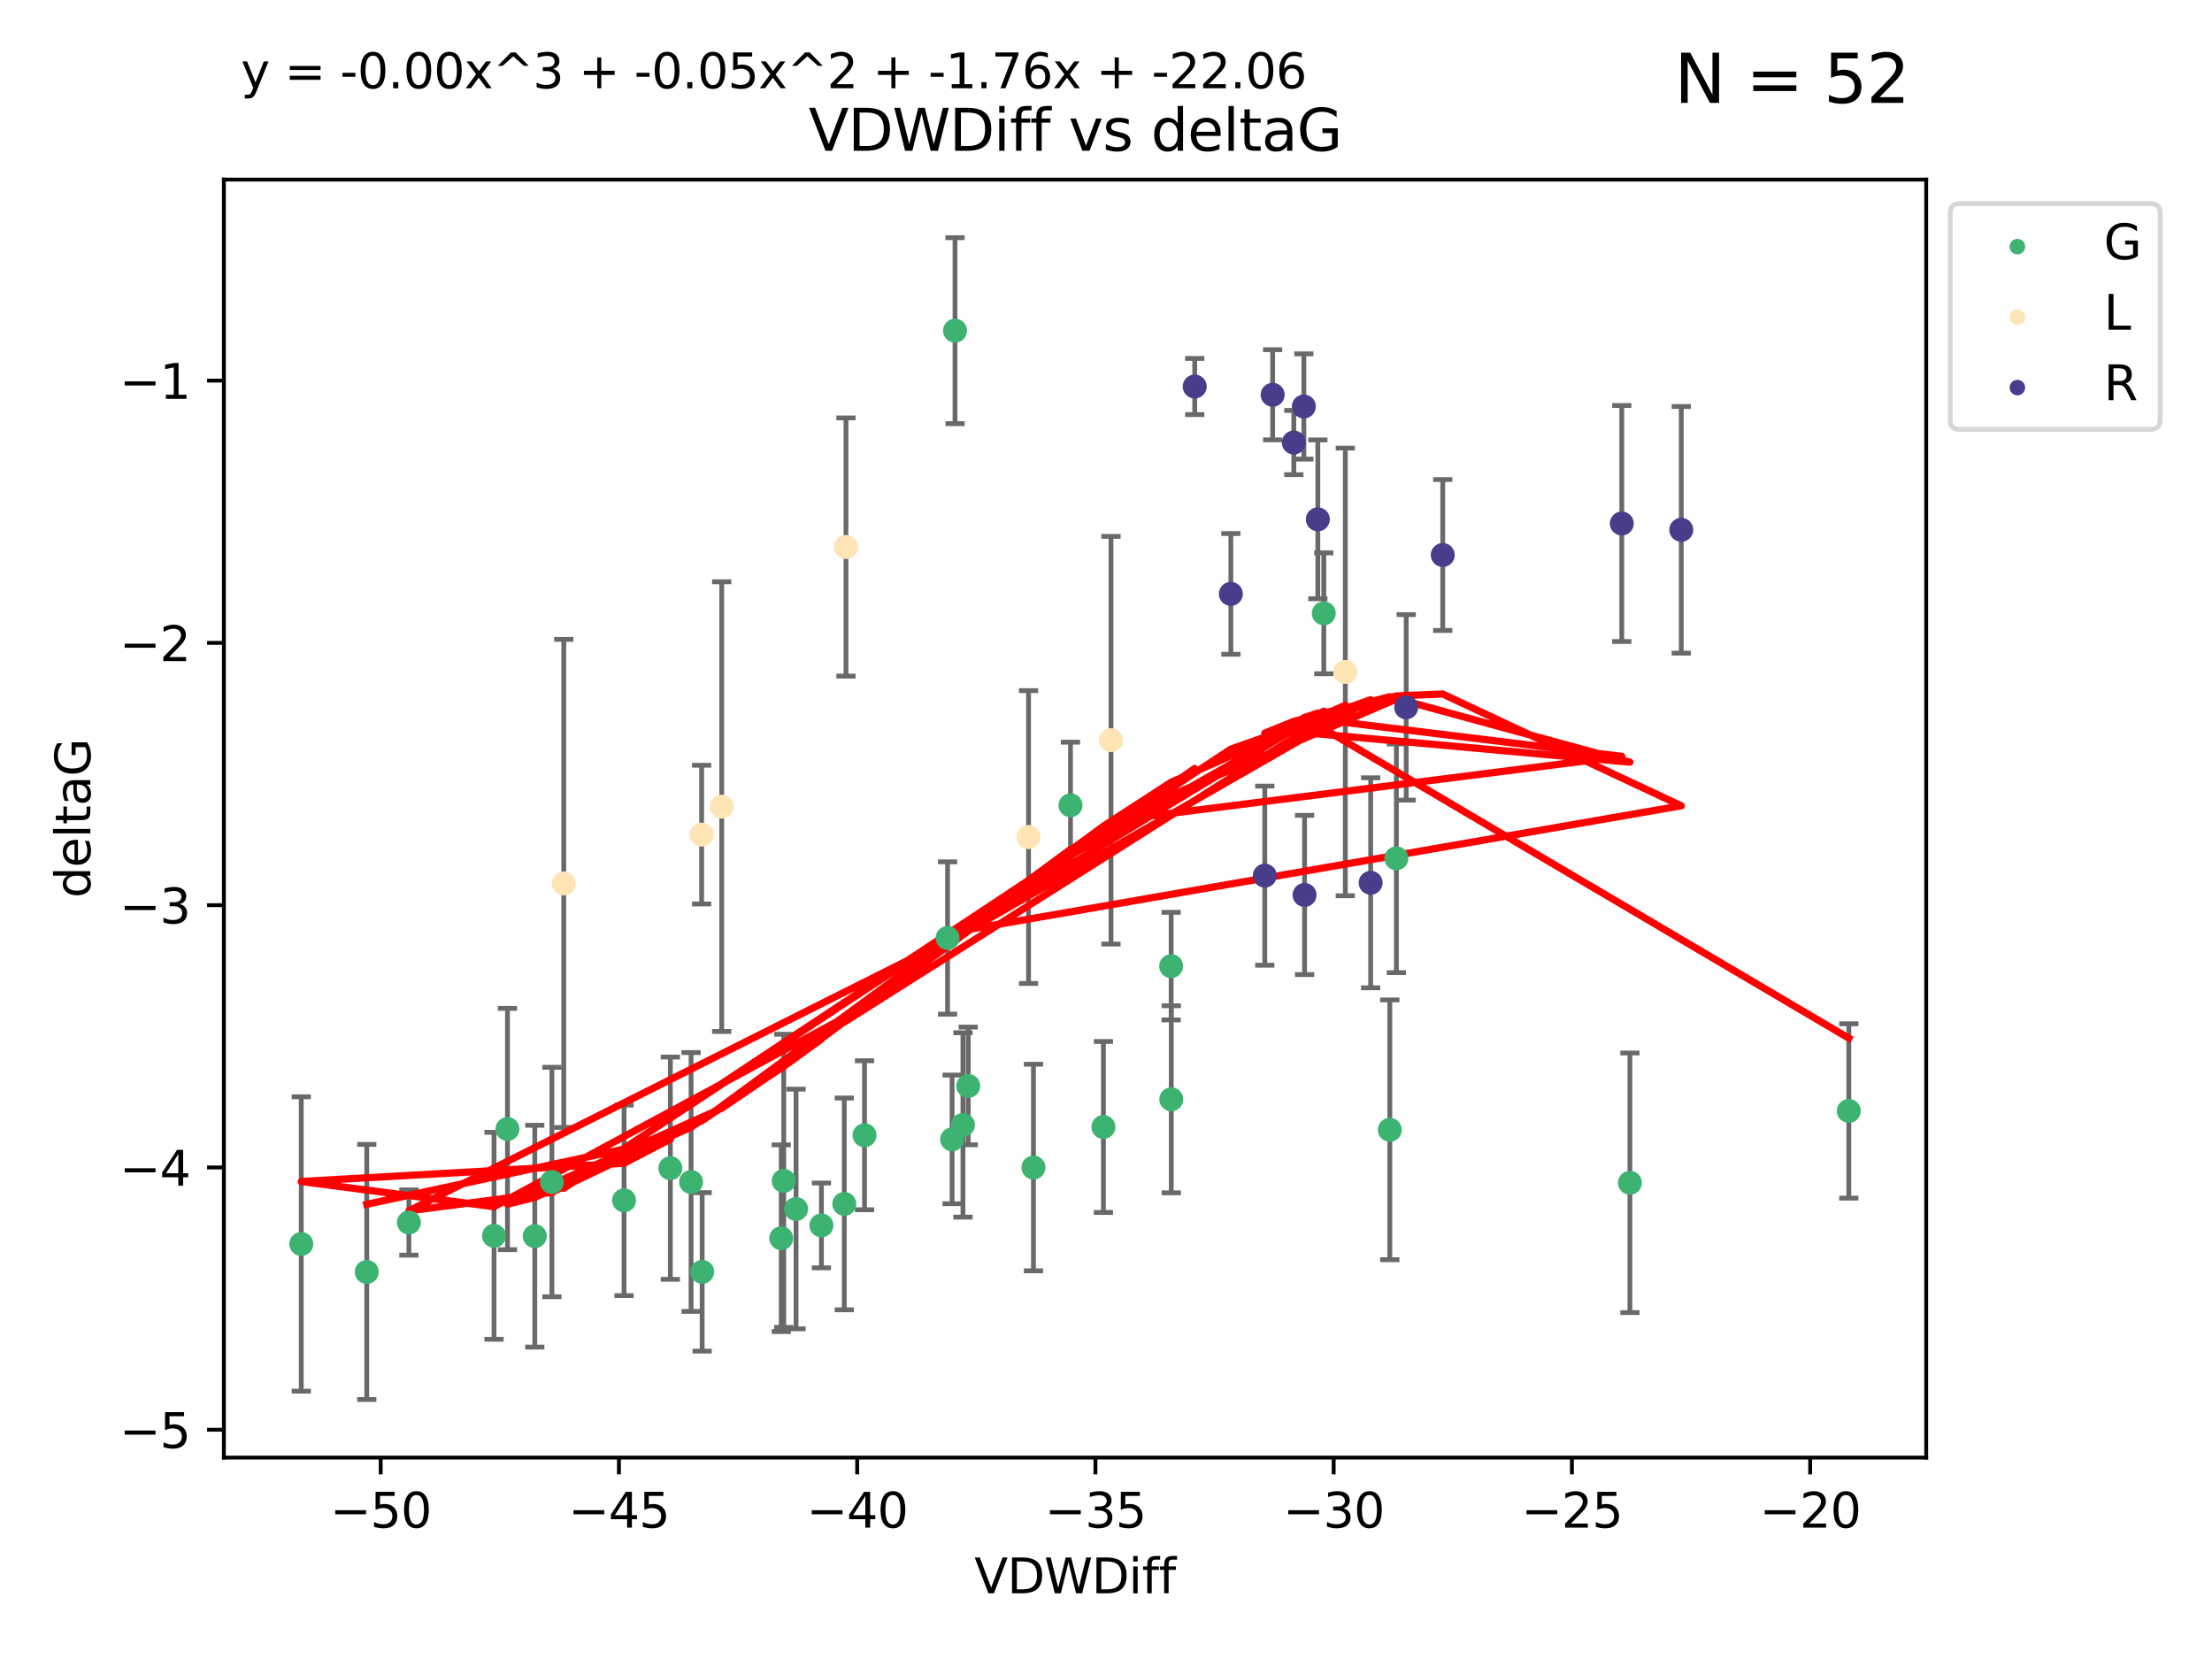 <?xml version="1.0" encoding="utf-8" standalone="no"?>
<!DOCTYPE svg PUBLIC "-//W3C//DTD SVG 1.1//EN"
  "http://www.w3.org/Graphics/SVG/1.1/DTD/svg11.dtd">
<svg xmlns:xlink="http://www.w3.org/1999/xlink" width="460.8pt" height="345.6pt" viewBox="0 0 460.8 345.6" xmlns="http://www.w3.org/2000/svg" version="1.1">
 <defs>
  <style type="text/css">*{stroke-linejoin: round; stroke-linecap: butt}</style>
 </defs>
 <g id="figure_1">
  <g id="patch_1">
   <path d="M 0 345.6 
L 460.8 345.6 
L 460.8 0 
L 0 0 
z
" style="fill: #ffffff"/>
  </g>
  <g id="axes_1">
   <g id="patch_2">
    <path d="M 46.64 303.64 
L 401.26 303.64 
L 401.26 37.411 
L 46.64 37.411 
z
" style="fill: #ffffff"/>
   </g>
   <g id="PathCollection_1">
    <defs>
     <path id="mc0f9ff9c8f" d="M 0 1.118 
C 0.297 1.118 0.581 1 0.791 0.791 
C 1 0.581 1.118 0.297 1.118 0 
C 1.118 -0.297 1 -0.581 0.791 -0.791 
C 0.581 -1 0.297 -1.118 0 -1.118 
C -0.297 -1.118 -0.581 -1 -0.791 -0.791 
C -1 -0.581 -1.118 -0.297 -1.118 0 
C -1.118 0.297 -1 0.581 -0.791 0.791 
C -0.581 1 -0.297 1.118 0 1.118 
z
" style="stroke: #3cb371"/>
    </defs>
    <g clip-path="url(#pd78f154f42)">
     <use xlink:href="#mc0f9ff9c8f" x="76.404" y="264.972" style="fill: #3cb371; stroke: #3cb371"/>
     <use xlink:href="#mc0f9ff9c8f" x="139.648" y="243.357" style="fill: #3cb371; stroke: #3cb371"/>
     <use xlink:href="#mc0f9ff9c8f" x="130.004" y="250.055" style="fill: #3cb371; stroke: #3cb371"/>
     <use xlink:href="#mc0f9ff9c8f" x="62.759" y="259.141" style="fill: #3cb371; stroke: #3cb371"/>
     <use xlink:href="#mc0f9ff9c8f" x="102.913" y="257.437" style="fill: #3cb371; stroke: #3cb371"/>
     <use xlink:href="#mc0f9ff9c8f" x="180.097" y="236.494" style="fill: #3cb371; stroke: #3cb371"/>
     <use xlink:href="#mc0f9ff9c8f" x="163.267" y="245.992" style="fill: #3cb371; stroke: #3cb371"/>
     <use xlink:href="#mc0f9ff9c8f" x="165.834" y="251.854" style="fill: #3cb371; stroke: #3cb371"/>
     <use xlink:href="#mc0f9ff9c8f" x="105.717" y="235.195" style="fill: #3cb371; stroke: #3cb371"/>
     <use xlink:href="#mc0f9ff9c8f" x="111.405" y="257.518" style="fill: #3cb371; stroke: #3cb371"/>
     <use xlink:href="#mc0f9ff9c8f" x="143.964" y="246.229" style="fill: #3cb371; stroke: #3cb371"/>
     <use xlink:href="#mc0f9ff9c8f" x="171.115" y="255.28" style="fill: #3cb371; stroke: #3cb371"/>
     <use xlink:href="#mc0f9ff9c8f" x="162.749" y="257.942" style="fill: #3cb371; stroke: #3cb371"/>
     <use xlink:href="#mc0f9ff9c8f" x="198.95" y="68.883" style="fill: #3cb371; stroke: #3cb371"/>
     <use xlink:href="#mc0f9ff9c8f" x="85.18" y="254.674" style="fill: #3cb371; stroke: #3cb371"/>
     <use xlink:href="#mc0f9ff9c8f" x="114.971" y="246.241" style="fill: #3cb371; stroke: #3cb371"/>
     <use xlink:href="#mc0f9ff9c8f" x="146.271" y="264.956" style="fill: #3cb371; stroke: #3cb371"/>
     <use xlink:href="#mc0f9ff9c8f" x="229.861" y="234.768" style="fill: #3cb371; stroke: #3cb371"/>
     <use xlink:href="#mc0f9ff9c8f" x="243.971" y="201.259" style="fill: #3cb371; stroke: #3cb371"/>
     <use xlink:href="#mc0f9ff9c8f" x="175.88" y="250.798" style="fill: #3cb371; stroke: #3cb371"/>
     <use xlink:href="#mc0f9ff9c8f" x="243.998" y="229.002" style="fill: #3cb371; stroke: #3cb371"/>
     <use xlink:href="#mc0f9ff9c8f" x="198.339" y="237.354" style="fill: #3cb371; stroke: #3cb371"/>
     <use xlink:href="#mc0f9ff9c8f" x="215.289" y="243.213" style="fill: #3cb371; stroke: #3cb371"/>
     <use xlink:href="#mc0f9ff9c8f" x="275.773" y="127.765" style="fill: #3cb371; stroke: #3cb371"/>
     <use xlink:href="#mc0f9ff9c8f" x="201.694" y="226.223" style="fill: #3cb371; stroke: #3cb371"/>
     <use xlink:href="#mc0f9ff9c8f" x="223.004" y="167.759" style="fill: #3cb371; stroke: #3cb371"/>
     <use xlink:href="#mc0f9ff9c8f" x="197.395" y="195.399" style="fill: #3cb371; stroke: #3cb371"/>
     <use xlink:href="#mc0f9ff9c8f" x="200.601" y="234.344" style="fill: #3cb371; stroke: #3cb371"/>
     <use xlink:href="#mc0f9ff9c8f" x="290.89" y="178.803" style="fill: #3cb371; stroke: #3cb371"/>
     <use xlink:href="#mc0f9ff9c8f" x="289.522" y="235.362" style="fill: #3cb371; stroke: #3cb371"/>
     <use xlink:href="#mc0f9ff9c8f" x="339.542" y="246.397" style="fill: #3cb371; stroke: #3cb371"/>
     <use xlink:href="#mc0f9ff9c8f" x="385.141" y="231.428" style="fill: #3cb371; stroke: #3cb371"/>
    </g>
   </g>
   <g id="PathCollection_2">
    <defs>
     <path id="maeafb95cfd" d="M 0 1.118 
C 0.297 1.118 0.581 1 0.791 0.791 
C 1 0.581 1.118 0.297 1.118 0 
C 1.118 -0.297 1 -0.581 0.791 -0.791 
C 0.581 -1 0.297 -1.118 0 -1.118 
C -0.297 -1.118 -0.581 -1 -0.791 -0.791 
C -1 -0.581 -1.118 -0.297 -1.118 0 
C -1.118 0.297 -1 0.581 -0.791 0.791 
C -0.581 1 -0.297 1.118 0 1.118 
z
" style="stroke: #ffe4b5"/>
    </defs>
    <g clip-path="url(#pd78f154f42)">
     <use xlink:href="#maeafb95cfd" x="146.163" y="173.867" style="fill: #ffe4b5; stroke: #ffe4b5"/>
     <use xlink:href="#maeafb95cfd" x="150.347" y="168.033" style="fill: #ffe4b5; stroke: #ffe4b5"/>
     <use xlink:href="#maeafb95cfd" x="176.23" y="113.949" style="fill: #ffe4b5; stroke: #ffe4b5"/>
     <use xlink:href="#maeafb95cfd" x="280.255" y="139.975" style="fill: #ffe4b5; stroke: #ffe4b5"/>
     <use xlink:href="#maeafb95cfd" x="214.263" y="174.371" style="fill: #ffe4b5; stroke: #ffe4b5"/>
     <use xlink:href="#maeafb95cfd" x="117.444" y="184.029" style="fill: #ffe4b5; stroke: #ffe4b5"/>
     <use xlink:href="#maeafb95cfd" x="231.442" y="154.198" style="fill: #ffe4b5; stroke: #ffe4b5"/>
    </g>
   </g>
   <g id="PathCollection_3">
    <defs>
     <path id="m775f6a851d" d="M 0 1.118 
C 0.297 1.118 0.581 1 0.791 0.791 
C 1 0.581 1.118 0.297 1.118 0 
C 1.118 -0.297 1 -0.581 0.791 -0.791 
C 0.581 -1 0.297 -1.118 0 -1.118 
C -0.297 -1.118 -0.581 -1 -0.791 -0.791 
C -1 -0.581 -1.118 -0.297 -1.118 0 
C -1.118 0.297 -1 0.581 -0.791 0.791 
C -0.581 1 -0.297 1.118 0 1.118 
z
" style="stroke: #483d8b"/>
    </defs>
    <g clip-path="url(#pd78f154f42)">
     <use xlink:href="#m775f6a851d" x="256.409" y="123.719" style="fill: #483d8b; stroke: #483d8b"/>
     <use xlink:href="#m775f6a851d" x="285.533" y="183.902" style="fill: #483d8b; stroke: #483d8b"/>
     <use xlink:href="#m775f6a851d" x="248.884" y="80.519" style="fill: #483d8b; stroke: #483d8b"/>
     <use xlink:href="#m775f6a851d" x="350.239" y="110.37" style="fill: #483d8b; stroke: #483d8b"/>
     <use xlink:href="#m775f6a851d" x="300.55" y="115.619" style="fill: #483d8b; stroke: #483d8b"/>
     <use xlink:href="#m775f6a851d" x="271.615" y="84.676" style="fill: #483d8b; stroke: #483d8b"/>
     <use xlink:href="#m775f6a851d" x="274.529" y="108.187" style="fill: #483d8b; stroke: #483d8b"/>
     <use xlink:href="#m775f6a851d" x="263.477" y="182.412" style="fill: #483d8b; stroke: #483d8b"/>
     <use xlink:href="#m775f6a851d" x="269.523" y="92.189" style="fill: #483d8b; stroke: #483d8b"/>
     <use xlink:href="#m775f6a851d" x="265.116" y="82.238" style="fill: #483d8b; stroke: #483d8b"/>
     <use xlink:href="#m775f6a851d" x="292.937" y="147.356" style="fill: #483d8b; stroke: #483d8b"/>
     <use xlink:href="#m775f6a851d" x="337.848" y="109.055" style="fill: #483d8b; stroke: #483d8b"/>
     <use xlink:href="#m775f6a851d" x="271.764" y="186.434" style="fill: #483d8b; stroke: #483d8b"/>
    </g>
   </g>
   <g id="matplotlib.axis_1">
    <g id="xtick_1">
     <g id="line2d_1">
      <defs>
       <path id="m533a6fa3c4" d="M 0 0 
L 0 3.5 
" style="stroke: #000000; stroke-width: 0.8"/>
      </defs>
      <g>
       <use xlink:href="#m533a6fa3c4" x="79.307" y="303.64" style="stroke: #000000; stroke-width: 0.8"/>
      </g>
     </g>
     <g id="text_1">
      <!-- −50 -->
      <g transform="translate(68.755 318.238)scale(0.1 -0.1)">
       <defs>
        <path id="DejaVuSans-2212" d="M 678 2272 
L 4684 2272 
L 4684 1741 
L 678 1741 
L 678 2272 
z
" transform="scale(0.016)"/>
        <path id="DejaVuSans-35" d="M 691 4666 
L 3169 4666 
L 3169 4134 
L 1269 4134 
L 1269 2991 
Q 1406 3038 1543 3061 
Q 1681 3084 1819 3084 
Q 2600 3084 3056 2656 
Q 3513 2228 3513 1497 
Q 3513 744 3044 326 
Q 2575 -91 1722 -91 
Q 1428 -91 1123 -41 
Q 819 9 494 109 
L 494 744 
Q 775 591 1075 516 
Q 1375 441 1709 441 
Q 2250 441 2565 725 
Q 2881 1009 2881 1497 
Q 2881 1984 2565 2268 
Q 2250 2553 1709 2553 
Q 1456 2553 1204 2497 
Q 953 2441 691 2322 
L 691 4666 
z
" transform="scale(0.016)"/>
        <path id="DejaVuSans-30" d="M 2034 4250 
Q 1547 4250 1301 3770 
Q 1056 3291 1056 2328 
Q 1056 1369 1301 889 
Q 1547 409 2034 409 
Q 2525 409 2770 889 
Q 3016 1369 3016 2328 
Q 3016 3291 2770 3770 
Q 2525 4250 2034 4250 
z
M 2034 4750 
Q 2819 4750 3233 4129 
Q 3647 3509 3647 2328 
Q 3647 1150 3233 529 
Q 2819 -91 2034 -91 
Q 1250 -91 836 529 
Q 422 1150 422 2328 
Q 422 3509 836 4129 
Q 1250 4750 2034 4750 
z
" transform="scale(0.016)"/>
       </defs>
       <use xlink:href="#DejaVuSans-2212"/>
       <use xlink:href="#DejaVuSans-35" x="83.789"/>
       <use xlink:href="#DejaVuSans-30" x="147.412"/>
      </g>
     </g>
    </g>
    <g id="xtick_2">
     <g id="line2d_2">
      <g>
       <use xlink:href="#m533a6fa3c4" x="128.937" y="303.64" style="stroke: #000000; stroke-width: 0.8"/>
      </g>
     </g>
     <g id="text_2">
      <!-- −45 -->
      <g transform="translate(118.385 318.238)scale(0.1 -0.1)">
       <defs>
        <path id="DejaVuSans-34" d="M 2419 4116 
L 825 1625 
L 2419 1625 
L 2419 4116 
z
M 2253 4666 
L 3047 4666 
L 3047 1625 
L 3713 1625 
L 3713 1100 
L 3047 1100 
L 3047 0 
L 2419 0 
L 2419 1100 
L 313 1100 
L 313 1709 
L 2253 4666 
z
" transform="scale(0.016)"/>
       </defs>
       <use xlink:href="#DejaVuSans-2212"/>
       <use xlink:href="#DejaVuSans-34" x="83.789"/>
       <use xlink:href="#DejaVuSans-35" x="147.412"/>
      </g>
     </g>
    </g>
    <g id="xtick_3">
     <g id="line2d_3">
      <g>
       <use xlink:href="#m533a6fa3c4" x="178.568" y="303.64" style="stroke: #000000; stroke-width: 0.8"/>
      </g>
     </g>
     <g id="text_3">
      <!-- −40 -->
      <g transform="translate(168.016 318.238)scale(0.1 -0.1)">
       <use xlink:href="#DejaVuSans-2212"/>
       <use xlink:href="#DejaVuSans-34" x="83.789"/>
       <use xlink:href="#DejaVuSans-30" x="147.412"/>
      </g>
     </g>
    </g>
    <g id="xtick_4">
     <g id="line2d_4">
      <g>
       <use xlink:href="#m533a6fa3c4" x="228.198" y="303.64" style="stroke: #000000; stroke-width: 0.8"/>
      </g>
     </g>
     <g id="text_4">
      <!-- −35 -->
      <g transform="translate(217.646 318.238)scale(0.1 -0.1)">
       <defs>
        <path id="DejaVuSans-33" d="M 2597 2516 
Q 3050 2419 3304 2112 
Q 3559 1806 3559 1356 
Q 3559 666 3084 287 
Q 2609 -91 1734 -91 
Q 1441 -91 1130 -33 
Q 819 25 488 141 
L 488 750 
Q 750 597 1062 519 
Q 1375 441 1716 441 
Q 2309 441 2620 675 
Q 2931 909 2931 1356 
Q 2931 1769 2642 2001 
Q 2353 2234 1838 2234 
L 1294 2234 
L 1294 2753 
L 1863 2753 
Q 2328 2753 2575 2939 
Q 2822 3125 2822 3475 
Q 2822 3834 2567 4026 
Q 2313 4219 1838 4219 
Q 1578 4219 1281 4162 
Q 984 4106 628 3988 
L 628 4550 
Q 988 4650 1302 4700 
Q 1616 4750 1894 4750 
Q 2613 4750 3031 4423 
Q 3450 4097 3450 3541 
Q 3450 3153 3228 2886 
Q 3006 2619 2597 2516 
z
" transform="scale(0.016)"/>
       </defs>
       <use xlink:href="#DejaVuSans-2212"/>
       <use xlink:href="#DejaVuSans-33" x="83.789"/>
       <use xlink:href="#DejaVuSans-35" x="147.412"/>
      </g>
     </g>
    </g>
    <g id="xtick_5">
     <g id="line2d_5">
      <g>
       <use xlink:href="#m533a6fa3c4" x="277.829" y="303.64" style="stroke: #000000; stroke-width: 0.8"/>
      </g>
     </g>
     <g id="text_5">
      <!-- −30 -->
      <g transform="translate(267.277 318.238)scale(0.1 -0.1)">
       <use xlink:href="#DejaVuSans-2212"/>
       <use xlink:href="#DejaVuSans-33" x="83.789"/>
       <use xlink:href="#DejaVuSans-30" x="147.412"/>
      </g>
     </g>
    </g>
    <g id="xtick_6">
     <g id="line2d_6">
      <g>
       <use xlink:href="#m533a6fa3c4" x="327.459" y="303.64" style="stroke: #000000; stroke-width: 0.8"/>
      </g>
     </g>
     <g id="text_6">
      <!-- −25 -->
      <g transform="translate(316.907 318.238)scale(0.1 -0.1)">
       <defs>
        <path id="DejaVuSans-32" d="M 1228 531 
L 3431 531 
L 3431 0 
L 469 0 
L 469 531 
Q 828 903 1448 1529 
Q 2069 2156 2228 2338 
Q 2531 2678 2651 2914 
Q 2772 3150 2772 3378 
Q 2772 3750 2511 3984 
Q 2250 4219 1831 4219 
Q 1534 4219 1204 4116 
Q 875 4013 500 3803 
L 500 4441 
Q 881 4594 1212 4672 
Q 1544 4750 1819 4750 
Q 2544 4750 2975 4387 
Q 3406 4025 3406 3419 
Q 3406 3131 3298 2873 
Q 3191 2616 2906 2266 
Q 2828 2175 2409 1742 
Q 1991 1309 1228 531 
z
" transform="scale(0.016)"/>
       </defs>
       <use xlink:href="#DejaVuSans-2212"/>
       <use xlink:href="#DejaVuSans-32" x="83.789"/>
       <use xlink:href="#DejaVuSans-35" x="147.412"/>
      </g>
     </g>
    </g>
    <g id="xtick_7">
     <g id="line2d_7">
      <g>
       <use xlink:href="#m533a6fa3c4" x="377.09" y="303.64" style="stroke: #000000; stroke-width: 0.8"/>
      </g>
     </g>
     <g id="text_7">
      <!-- −20 -->
      <g transform="translate(366.538 318.238)scale(0.1 -0.1)">
       <use xlink:href="#DejaVuSans-2212"/>
       <use xlink:href="#DejaVuSans-32" x="83.789"/>
       <use xlink:href="#DejaVuSans-30" x="147.412"/>
      </g>
     </g>
    </g>
    <g id="text_8">
     <!-- VDWDiff -->
     <g transform="translate(202.977 331.917)scale(0.1 -0.1)">
      <defs>
       <path id="DejaVuSans-56" d="M 1831 0 
L 50 4666 
L 709 4666 
L 2188 738 
L 3669 4666 
L 4325 4666 
L 2547 0 
L 1831 0 
z
" transform="scale(0.016)"/>
       <path id="DejaVuSans-44" d="M 1259 4147 
L 1259 519 
L 2022 519 
Q 2988 519 3436 956 
Q 3884 1394 3884 2338 
Q 3884 3275 3436 3711 
Q 2988 4147 2022 4147 
L 1259 4147 
z
M 628 4666 
L 1925 4666 
Q 3281 4666 3915 4102 
Q 4550 3538 4550 2338 
Q 4550 1131 3912 565 
Q 3275 0 1925 0 
L 628 0 
L 628 4666 
z
" transform="scale(0.016)"/>
       <path id="DejaVuSans-57" d="M 213 4666 
L 850 4666 
L 1831 722 
L 2809 4666 
L 3519 4666 
L 4500 722 
L 5478 4666 
L 6119 4666 
L 4947 0 
L 4153 0 
L 3169 4050 
L 2175 0 
L 1381 0 
L 213 4666 
z
" transform="scale(0.016)"/>
       <path id="DejaVuSans-69" d="M 603 3500 
L 1178 3500 
L 1178 0 
L 603 0 
L 603 3500 
z
M 603 4863 
L 1178 4863 
L 1178 4134 
L 603 4134 
L 603 4863 
z
" transform="scale(0.016)"/>
       <path id="DejaVuSans-66" d="M 2375 4863 
L 2375 4384 
L 1825 4384 
Q 1516 4384 1395 4259 
Q 1275 4134 1275 3809 
L 1275 3500 
L 2222 3500 
L 2222 3053 
L 1275 3053 
L 1275 0 
L 697 0 
L 697 3053 
L 147 3053 
L 147 3500 
L 697 3500 
L 697 3744 
Q 697 4328 969 4595 
Q 1241 4863 1831 4863 
L 2375 4863 
z
" transform="scale(0.016)"/>
      </defs>
      <use xlink:href="#DejaVuSans-56"/>
      <use xlink:href="#DejaVuSans-44" x="68.408"/>
      <use xlink:href="#DejaVuSans-57" x="145.41"/>
      <use xlink:href="#DejaVuSans-44" x="244.287"/>
      <use xlink:href="#DejaVuSans-69" x="321.289"/>
      <use xlink:href="#DejaVuSans-66" x="349.072"/>
      <use xlink:href="#DejaVuSans-66" x="384.277"/>
     </g>
    </g>
   </g>
   <g id="matplotlib.axis_2">
    <g id="ytick_1">
     <g id="line2d_8">
      <defs>
       <path id="mff04d64b9f" d="M 0 0 
L -3.5 0 
" style="stroke: #000000; stroke-width: 0.8"/>
      </defs>
      <g>
       <use xlink:href="#mff04d64b9f" x="46.64" y="297.844" style="stroke: #000000; stroke-width: 0.8"/>
      </g>
     </g>
     <g id="text_9">
      <!-- −5 -->
      <g transform="translate(24.898 301.643)scale(0.1 -0.1)">
       <use xlink:href="#DejaVuSans-2212"/>
       <use xlink:href="#DejaVuSans-35" x="83.789"/>
      </g>
     </g>
    </g>
    <g id="ytick_2">
     <g id="line2d_9">
      <g>
       <use xlink:href="#mff04d64b9f" x="46.64" y="243.204" style="stroke: #000000; stroke-width: 0.8"/>
      </g>
     </g>
     <g id="text_10">
      <!-- −4 -->
      <g transform="translate(24.898 247.003)scale(0.1 -0.1)">
       <use xlink:href="#DejaVuSans-2212"/>
       <use xlink:href="#DejaVuSans-34" x="83.789"/>
      </g>
     </g>
    </g>
    <g id="ytick_3">
     <g id="line2d_10">
      <g>
       <use xlink:href="#mff04d64b9f" x="46.64" y="188.564" style="stroke: #000000; stroke-width: 0.8"/>
      </g>
     </g>
     <g id="text_11">
      <!-- −3 -->
      <g transform="translate(24.898 192.364)scale(0.1 -0.1)">
       <use xlink:href="#DejaVuSans-2212"/>
       <use xlink:href="#DejaVuSans-33" x="83.789"/>
      </g>
     </g>
    </g>
    <g id="ytick_4">
     <g id="line2d_11">
      <g>
       <use xlink:href="#mff04d64b9f" x="46.64" y="133.924" style="stroke: #000000; stroke-width: 0.8"/>
      </g>
     </g>
     <g id="text_12">
      <!-- −2 -->
      <g transform="translate(24.898 137.724)scale(0.1 -0.1)">
       <use xlink:href="#DejaVuSans-2212"/>
       <use xlink:href="#DejaVuSans-32" x="83.789"/>
      </g>
     </g>
    </g>
    <g id="ytick_5">
     <g id="line2d_12">
      <g>
       <use xlink:href="#mff04d64b9f" x="46.64" y="79.284" style="stroke: #000000; stroke-width: 0.8"/>
      </g>
     </g>
     <g id="text_13">
      <!-- −1 -->
      <g transform="translate(24.898 83.084)scale(0.1 -0.1)">
       <defs>
        <path id="DejaVuSans-31" d="M 794 531 
L 1825 531 
L 1825 4091 
L 703 3866 
L 703 4441 
L 1819 4666 
L 2450 4666 
L 2450 531 
L 3481 531 
L 3481 0 
L 794 0 
L 794 531 
z
" transform="scale(0.016)"/>
       </defs>
       <use xlink:href="#DejaVuSans-2212"/>
       <use xlink:href="#DejaVuSans-31" x="83.789"/>
      </g>
     </g>
    </g>
    <g id="text_14">
     <!-- deltaG -->
     <g transform="translate(18.818 187.064)rotate(-90)scale(0.1 -0.1)">
      <defs>
       <path id="DejaVuSans-64" d="M 2906 2969 
L 2906 4863 
L 3481 4863 
L 3481 0 
L 2906 0 
L 2906 525 
Q 2725 213 2448 61 
Q 2172 -91 1784 -91 
Q 1150 -91 751 415 
Q 353 922 353 1747 
Q 353 2572 751 3078 
Q 1150 3584 1784 3584 
Q 2172 3584 2448 3432 
Q 2725 3281 2906 2969 
z
M 947 1747 
Q 947 1113 1208 752 
Q 1469 391 1925 391 
Q 2381 391 2643 752 
Q 2906 1113 2906 1747 
Q 2906 2381 2643 2742 
Q 2381 3103 1925 3103 
Q 1469 3103 1208 2742 
Q 947 2381 947 1747 
z
" transform="scale(0.016)"/>
       <path id="DejaVuSans-65" d="M 3597 1894 
L 3597 1613 
L 953 1613 
Q 991 1019 1311 708 
Q 1631 397 2203 397 
Q 2534 397 2845 478 
Q 3156 559 3463 722 
L 3463 178 
Q 3153 47 2828 -22 
Q 2503 -91 2169 -91 
Q 1331 -91 842 396 
Q 353 884 353 1716 
Q 353 2575 817 3079 
Q 1281 3584 2069 3584 
Q 2775 3584 3186 3129 
Q 3597 2675 3597 1894 
z
M 3022 2063 
Q 3016 2534 2758 2815 
Q 2500 3097 2075 3097 
Q 1594 3097 1305 2825 
Q 1016 2553 972 2059 
L 3022 2063 
z
" transform="scale(0.016)"/>
       <path id="DejaVuSans-6c" d="M 603 4863 
L 1178 4863 
L 1178 0 
L 603 0 
L 603 4863 
z
" transform="scale(0.016)"/>
       <path id="DejaVuSans-74" d="M 1172 4494 
L 1172 3500 
L 2356 3500 
L 2356 3053 
L 1172 3053 
L 1172 1153 
Q 1172 725 1289 603 
Q 1406 481 1766 481 
L 2356 481 
L 2356 0 
L 1766 0 
Q 1100 0 847 248 
Q 594 497 594 1153 
L 594 3053 
L 172 3053 
L 172 3500 
L 594 3500 
L 594 4494 
L 1172 4494 
z
" transform="scale(0.016)"/>
       <path id="DejaVuSans-61" d="M 2194 1759 
Q 1497 1759 1228 1600 
Q 959 1441 959 1056 
Q 959 750 1161 570 
Q 1363 391 1709 391 
Q 2188 391 2477 730 
Q 2766 1069 2766 1631 
L 2766 1759 
L 2194 1759 
z
M 3341 1997 
L 3341 0 
L 2766 0 
L 2766 531 
Q 2569 213 2275 61 
Q 1981 -91 1556 -91 
Q 1019 -91 701 211 
Q 384 513 384 1019 
Q 384 1609 779 1909 
Q 1175 2209 1959 2209 
L 2766 2209 
L 2766 2266 
Q 2766 2663 2505 2880 
Q 2244 3097 1772 3097 
Q 1472 3097 1187 3025 
Q 903 2953 641 2809 
L 641 3341 
Q 956 3463 1253 3523 
Q 1550 3584 1831 3584 
Q 2591 3584 2966 3190 
Q 3341 2797 3341 1997 
z
" transform="scale(0.016)"/>
       <path id="DejaVuSans-47" d="M 3809 666 
L 3809 1919 
L 2778 1919 
L 2778 2438 
L 4434 2438 
L 4434 434 
Q 4069 175 3628 42 
Q 3188 -91 2688 -91 
Q 1594 -91 976 548 
Q 359 1188 359 2328 
Q 359 3472 976 4111 
Q 1594 4750 2688 4750 
Q 3144 4750 3555 4637 
Q 3966 4525 4313 4306 
L 4313 3634 
Q 3963 3931 3569 4081 
Q 3175 4231 2741 4231 
Q 1884 4231 1454 3753 
Q 1025 3275 1025 2328 
Q 1025 1384 1454 906 
Q 1884 428 2741 428 
Q 3075 428 3337 486 
Q 3600 544 3809 666 
z
" transform="scale(0.016)"/>
      </defs>
      <use xlink:href="#DejaVuSans-64"/>
      <use xlink:href="#DejaVuSans-65" x="63.477"/>
      <use xlink:href="#DejaVuSans-6c" x="125"/>
      <use xlink:href="#DejaVuSans-74" x="152.783"/>
      <use xlink:href="#DejaVuSans-61" x="191.992"/>
      <use xlink:href="#DejaVuSans-47" x="253.271"/>
     </g>
    </g>
   </g>
   <g id="LineCollection_1">
    <path d="M 76.404 291.539 
L 76.404 238.405 
" clip-path="url(#pd78f154f42)" style="fill: none; stroke: #696969"/>
    <path d="M 139.648 266.51 
L 139.648 220.204 
" clip-path="url(#pd78f154f42)" style="fill: none; stroke: #696969"/>
    <path d="M 130.004 269.901 
L 130.004 230.209 
" clip-path="url(#pd78f154f42)" style="fill: none; stroke: #696969"/>
    <path d="M 62.759 289.801 
L 62.759 228.482 
" clip-path="url(#pd78f154f42)" style="fill: none; stroke: #696969"/>
    <path d="M 102.913 278.993 
L 102.913 235.88 
" clip-path="url(#pd78f154f42)" style="fill: none; stroke: #696969"/>
    <path d="M 180.097 252.013 
L 180.097 220.976 
" clip-path="url(#pd78f154f42)" style="fill: none; stroke: #696969"/>
    <path d="M 163.267 276.528 
L 163.267 215.456 
" clip-path="url(#pd78f154f42)" style="fill: none; stroke: #696969"/>
    <path d="M 165.834 276.82 
L 165.834 226.888 
" clip-path="url(#pd78f154f42)" style="fill: none; stroke: #696969"/>
    <path d="M 105.717 260.326 
L 105.717 210.065 
" clip-path="url(#pd78f154f42)" style="fill: none; stroke: #696969"/>
    <path d="M 111.405 280.619 
L 111.405 234.417 
" clip-path="url(#pd78f154f42)" style="fill: none; stroke: #696969"/>
    <path d="M 143.964 273.192 
L 143.964 219.267 
" clip-path="url(#pd78f154f42)" style="fill: none; stroke: #696969"/>
    <path d="M 171.115 264.116 
L 171.115 246.445 
" clip-path="url(#pd78f154f42)" style="fill: none; stroke: #696969"/>
    <path d="M 162.749 277.391 
L 162.749 238.493 
" clip-path="url(#pd78f154f42)" style="fill: none; stroke: #696969"/>
    <path d="M 198.95 88.254 
L 198.95 49.513 
" clip-path="url(#pd78f154f42)" style="fill: none; stroke: #696969"/>
    <path d="M 85.18 261.477 
L 85.18 247.87 
" clip-path="url(#pd78f154f42)" style="fill: none; stroke: #696969"/>
    <path d="M 114.971 270.142 
L 114.971 222.34 
" clip-path="url(#pd78f154f42)" style="fill: none; stroke: #696969"/>
    <path d="M 146.271 281.463 
L 146.271 248.45 
" clip-path="url(#pd78f154f42)" style="fill: none; stroke: #696969"/>
    <path d="M 229.861 252.578 
L 229.861 216.959 
" clip-path="url(#pd78f154f42)" style="fill: none; stroke: #696969"/>
    <path d="M 243.971 212.466 
L 243.971 190.051 
" clip-path="url(#pd78f154f42)" style="fill: none; stroke: #696969"/>
    <path d="M 175.88 272.857 
L 175.88 228.74 
" clip-path="url(#pd78f154f42)" style="fill: none; stroke: #696969"/>
    <path d="M 243.998 248.489 
L 243.998 209.516 
" clip-path="url(#pd78f154f42)" style="fill: none; stroke: #696969"/>
    <path d="M 198.339 250.753 
L 198.339 223.954 
" clip-path="url(#pd78f154f42)" style="fill: none; stroke: #696969"/>
    <path d="M 215.289 264.733 
L 215.289 221.693 
" clip-path="url(#pd78f154f42)" style="fill: none; stroke: #696969"/>
    <path d="M 275.773 140.357 
L 275.773 115.174 
" clip-path="url(#pd78f154f42)" style="fill: none; stroke: #696969"/>
    <path d="M 201.694 238.478 
L 201.694 213.969 
" clip-path="url(#pd78f154f42)" style="fill: none; stroke: #696969"/>
    <path d="M 223.004 180.911 
L 223.004 154.608 
" clip-path="url(#pd78f154f42)" style="fill: none; stroke: #696969"/>
    <path d="M 197.395 211.267 
L 197.395 179.53 
" clip-path="url(#pd78f154f42)" style="fill: none; stroke: #696969"/>
    <path d="M 200.601 253.55 
L 200.601 215.138 
" clip-path="url(#pd78f154f42)" style="fill: none; stroke: #696969"/>
    <path d="M 290.89 202.627 
L 290.89 154.978 
" clip-path="url(#pd78f154f42)" style="fill: none; stroke: #696969"/>
    <path d="M 289.522 262.421 
L 289.522 208.303 
" clip-path="url(#pd78f154f42)" style="fill: none; stroke: #696969"/>
    <path d="M 339.542 273.437 
L 339.542 219.357 
" clip-path="url(#pd78f154f42)" style="fill: none; stroke: #696969"/>
    <path d="M 385.141 249.586 
L 385.141 213.27 
" clip-path="url(#pd78f154f42)" style="fill: none; stroke: #696969"/>
   </g>
   <g id="line2d_13">
    <defs>
     <path id="mf74e0a92f4" d="M 2 0 
L -2 -0 
" style="stroke: #696969"/>
    </defs>
    <g clip-path="url(#pd78f154f42)">
     <use xlink:href="#mf74e0a92f4" x="76.404" y="291.539" style="fill: #696969; stroke: #696969"/>
     <use xlink:href="#mf74e0a92f4" x="139.648" y="266.51" style="fill: #696969; stroke: #696969"/>
     <use xlink:href="#mf74e0a92f4" x="130.004" y="269.901" style="fill: #696969; stroke: #696969"/>
     <use xlink:href="#mf74e0a92f4" x="62.759" y="289.801" style="fill: #696969; stroke: #696969"/>
     <use xlink:href="#mf74e0a92f4" x="102.913" y="278.993" style="fill: #696969; stroke: #696969"/>
     <use xlink:href="#mf74e0a92f4" x="180.097" y="252.013" style="fill: #696969; stroke: #696969"/>
     <use xlink:href="#mf74e0a92f4" x="163.267" y="276.528" style="fill: #696969; stroke: #696969"/>
     <use xlink:href="#mf74e0a92f4" x="165.834" y="276.82" style="fill: #696969; stroke: #696969"/>
     <use xlink:href="#mf74e0a92f4" x="105.717" y="260.326" style="fill: #696969; stroke: #696969"/>
     <use xlink:href="#mf74e0a92f4" x="111.405" y="280.619" style="fill: #696969; stroke: #696969"/>
     <use xlink:href="#mf74e0a92f4" x="143.964" y="273.192" style="fill: #696969; stroke: #696969"/>
     <use xlink:href="#mf74e0a92f4" x="171.115" y="264.116" style="fill: #696969; stroke: #696969"/>
     <use xlink:href="#mf74e0a92f4" x="162.749" y="277.391" style="fill: #696969; stroke: #696969"/>
     <use xlink:href="#mf74e0a92f4" x="198.95" y="88.254" style="fill: #696969; stroke: #696969"/>
     <use xlink:href="#mf74e0a92f4" x="85.18" y="261.477" style="fill: #696969; stroke: #696969"/>
     <use xlink:href="#mf74e0a92f4" x="114.971" y="270.142" style="fill: #696969; stroke: #696969"/>
     <use xlink:href="#mf74e0a92f4" x="146.271" y="281.463" style="fill: #696969; stroke: #696969"/>
     <use xlink:href="#mf74e0a92f4" x="229.861" y="252.578" style="fill: #696969; stroke: #696969"/>
     <use xlink:href="#mf74e0a92f4" x="243.971" y="212.466" style="fill: #696969; stroke: #696969"/>
     <use xlink:href="#mf74e0a92f4" x="175.88" y="272.857" style="fill: #696969; stroke: #696969"/>
     <use xlink:href="#mf74e0a92f4" x="243.998" y="248.489" style="fill: #696969; stroke: #696969"/>
     <use xlink:href="#mf74e0a92f4" x="198.339" y="250.753" style="fill: #696969; stroke: #696969"/>
     <use xlink:href="#mf74e0a92f4" x="215.289" y="264.733" style="fill: #696969; stroke: #696969"/>
     <use xlink:href="#mf74e0a92f4" x="275.773" y="140.357" style="fill: #696969; stroke: #696969"/>
     <use xlink:href="#mf74e0a92f4" x="201.694" y="238.478" style="fill: #696969; stroke: #696969"/>
     <use xlink:href="#mf74e0a92f4" x="223.004" y="180.911" style="fill: #696969; stroke: #696969"/>
     <use xlink:href="#mf74e0a92f4" x="197.395" y="211.267" style="fill: #696969; stroke: #696969"/>
     <use xlink:href="#mf74e0a92f4" x="200.601" y="253.55" style="fill: #696969; stroke: #696969"/>
     <use xlink:href="#mf74e0a92f4" x="290.89" y="202.627" style="fill: #696969; stroke: #696969"/>
     <use xlink:href="#mf74e0a92f4" x="289.522" y="262.421" style="fill: #696969; stroke: #696969"/>
     <use xlink:href="#mf74e0a92f4" x="339.542" y="273.437" style="fill: #696969; stroke: #696969"/>
     <use xlink:href="#mf74e0a92f4" x="385.141" y="249.586" style="fill: #696969; stroke: #696969"/>
    </g>
   </g>
   <g id="line2d_14">
    <g clip-path="url(#pd78f154f42)">
     <use xlink:href="#mf74e0a92f4" x="76.404" y="238.405" style="fill: #696969; stroke: #696969"/>
     <use xlink:href="#mf74e0a92f4" x="139.648" y="220.204" style="fill: #696969; stroke: #696969"/>
     <use xlink:href="#mf74e0a92f4" x="130.004" y="230.209" style="fill: #696969; stroke: #696969"/>
     <use xlink:href="#mf74e0a92f4" x="62.759" y="228.482" style="fill: #696969; stroke: #696969"/>
     <use xlink:href="#mf74e0a92f4" x="102.913" y="235.88" style="fill: #696969; stroke: #696969"/>
     <use xlink:href="#mf74e0a92f4" x="180.097" y="220.976" style="fill: #696969; stroke: #696969"/>
     <use xlink:href="#mf74e0a92f4" x="163.267" y="215.456" style="fill: #696969; stroke: #696969"/>
     <use xlink:href="#mf74e0a92f4" x="165.834" y="226.888" style="fill: #696969; stroke: #696969"/>
     <use xlink:href="#mf74e0a92f4" x="105.717" y="210.065" style="fill: #696969; stroke: #696969"/>
     <use xlink:href="#mf74e0a92f4" x="111.405" y="234.417" style="fill: #696969; stroke: #696969"/>
     <use xlink:href="#mf74e0a92f4" x="143.964" y="219.267" style="fill: #696969; stroke: #696969"/>
     <use xlink:href="#mf74e0a92f4" x="171.115" y="246.445" style="fill: #696969; stroke: #696969"/>
     <use xlink:href="#mf74e0a92f4" x="162.749" y="238.493" style="fill: #696969; stroke: #696969"/>
     <use xlink:href="#mf74e0a92f4" x="198.95" y="49.513" style="fill: #696969; stroke: #696969"/>
     <use xlink:href="#mf74e0a92f4" x="85.18" y="247.87" style="fill: #696969; stroke: #696969"/>
     <use xlink:href="#mf74e0a92f4" x="114.971" y="222.34" style="fill: #696969; stroke: #696969"/>
     <use xlink:href="#mf74e0a92f4" x="146.271" y="248.45" style="fill: #696969; stroke: #696969"/>
     <use xlink:href="#mf74e0a92f4" x="229.861" y="216.959" style="fill: #696969; stroke: #696969"/>
     <use xlink:href="#mf74e0a92f4" x="243.971" y="190.051" style="fill: #696969; stroke: #696969"/>
     <use xlink:href="#mf74e0a92f4" x="175.88" y="228.74" style="fill: #696969; stroke: #696969"/>
     <use xlink:href="#mf74e0a92f4" x="243.998" y="209.516" style="fill: #696969; stroke: #696969"/>
     <use xlink:href="#mf74e0a92f4" x="198.339" y="223.954" style="fill: #696969; stroke: #696969"/>
     <use xlink:href="#mf74e0a92f4" x="215.289" y="221.693" style="fill: #696969; stroke: #696969"/>
     <use xlink:href="#mf74e0a92f4" x="275.773" y="115.174" style="fill: #696969; stroke: #696969"/>
     <use xlink:href="#mf74e0a92f4" x="201.694" y="213.969" style="fill: #696969; stroke: #696969"/>
     <use xlink:href="#mf74e0a92f4" x="223.004" y="154.608" style="fill: #696969; stroke: #696969"/>
     <use xlink:href="#mf74e0a92f4" x="197.395" y="179.53" style="fill: #696969; stroke: #696969"/>
     <use xlink:href="#mf74e0a92f4" x="200.601" y="215.138" style="fill: #696969; stroke: #696969"/>
     <use xlink:href="#mf74e0a92f4" x="290.89" y="154.978" style="fill: #696969; stroke: #696969"/>
     <use xlink:href="#mf74e0a92f4" x="289.522" y="208.303" style="fill: #696969; stroke: #696969"/>
     <use xlink:href="#mf74e0a92f4" x="339.542" y="219.357" style="fill: #696969; stroke: #696969"/>
     <use xlink:href="#mf74e0a92f4" x="385.141" y="213.27" style="fill: #696969; stroke: #696969"/>
    </g>
   </g>
   <g id="LineCollection_2">
    <path d="M 146.163 188.312 
L 146.163 159.422 
" clip-path="url(#pd78f154f42)" style="fill: none; stroke: #696969"/>
    <path d="M 150.347 214.868 
L 150.347 121.197 
" clip-path="url(#pd78f154f42)" style="fill: none; stroke: #696969"/>
    <path d="M 176.23 140.845 
L 176.23 87.053 
" clip-path="url(#pd78f154f42)" style="fill: none; stroke: #696969"/>
    <path d="M 280.255 186.607 
L 280.255 93.342 
" clip-path="url(#pd78f154f42)" style="fill: none; stroke: #696969"/>
    <path d="M 214.263 204.872 
L 214.263 143.869 
" clip-path="url(#pd78f154f42)" style="fill: none; stroke: #696969"/>
    <path d="M 117.444 234.864 
L 117.444 133.193 
" clip-path="url(#pd78f154f42)" style="fill: none; stroke: #696969"/>
    <path d="M 231.442 196.659 
L 231.442 111.737 
" clip-path="url(#pd78f154f42)" style="fill: none; stroke: #696969"/>
   </g>
   <g id="line2d_15">
    <g clip-path="url(#pd78f154f42)">
     <use xlink:href="#mf74e0a92f4" x="146.163" y="188.312" style="fill: #696969; stroke: #696969"/>
     <use xlink:href="#mf74e0a92f4" x="150.347" y="214.868" style="fill: #696969; stroke: #696969"/>
     <use xlink:href="#mf74e0a92f4" x="176.23" y="140.845" style="fill: #696969; stroke: #696969"/>
     <use xlink:href="#mf74e0a92f4" x="280.255" y="186.607" style="fill: #696969; stroke: #696969"/>
     <use xlink:href="#mf74e0a92f4" x="214.263" y="204.872" style="fill: #696969; stroke: #696969"/>
     <use xlink:href="#mf74e0a92f4" x="117.444" y="234.864" style="fill: #696969; stroke: #696969"/>
     <use xlink:href="#mf74e0a92f4" x="231.442" y="196.659" style="fill: #696969; stroke: #696969"/>
    </g>
   </g>
   <g id="line2d_16">
    <g clip-path="url(#pd78f154f42)">
     <use xlink:href="#mf74e0a92f4" x="146.163" y="159.422" style="fill: #696969; stroke: #696969"/>
     <use xlink:href="#mf74e0a92f4" x="150.347" y="121.197" style="fill: #696969; stroke: #696969"/>
     <use xlink:href="#mf74e0a92f4" x="176.23" y="87.053" style="fill: #696969; stroke: #696969"/>
     <use xlink:href="#mf74e0a92f4" x="280.255" y="93.342" style="fill: #696969; stroke: #696969"/>
     <use xlink:href="#mf74e0a92f4" x="214.263" y="143.869" style="fill: #696969; stroke: #696969"/>
     <use xlink:href="#mf74e0a92f4" x="117.444" y="133.193" style="fill: #696969; stroke: #696969"/>
     <use xlink:href="#mf74e0a92f4" x="231.442" y="111.737" style="fill: #696969; stroke: #696969"/>
    </g>
   </g>
   <g id="LineCollection_3">
    <path d="M 256.409 136.293 
L 256.409 111.145 
" clip-path="url(#pd78f154f42)" style="fill: none; stroke: #696969"/>
    <path d="M 285.533 205.775 
L 285.533 162.029 
" clip-path="url(#pd78f154f42)" style="fill: none; stroke: #696969"/>
    <path d="M 248.884 86.364 
L 248.884 74.673 
" clip-path="url(#pd78f154f42)" style="fill: none; stroke: #696969"/>
    <path d="M 350.239 136.06 
L 350.239 84.68 
" clip-path="url(#pd78f154f42)" style="fill: none; stroke: #696969"/>
    <path d="M 300.55 131.34 
L 300.55 99.898 
" clip-path="url(#pd78f154f42)" style="fill: none; stroke: #696969"/>
    <path d="M 271.615 95.636 
L 271.615 73.716 
" clip-path="url(#pd78f154f42)" style="fill: none; stroke: #696969"/>
    <path d="M 274.529 124.731 
L 274.529 91.644 
" clip-path="url(#pd78f154f42)" style="fill: none; stroke: #696969"/>
    <path d="M 263.477 201.07 
L 263.477 163.755 
" clip-path="url(#pd78f154f42)" style="fill: none; stroke: #696969"/>
    <path d="M 269.523 98.879 
L 269.523 85.499 
" clip-path="url(#pd78f154f42)" style="fill: none; stroke: #696969"/>
    <path d="M 265.116 91.629 
L 265.116 72.847 
" clip-path="url(#pd78f154f42)" style="fill: none; stroke: #696969"/>
    <path d="M 292.937 166.68 
L 292.937 128.033 
" clip-path="url(#pd78f154f42)" style="fill: none; stroke: #696969"/>
    <path d="M 337.848 133.639 
L 337.848 84.471 
" clip-path="url(#pd78f154f42)" style="fill: none; stroke: #696969"/>
    <path d="M 271.764 203.016 
L 271.764 169.852 
" clip-path="url(#pd78f154f42)" style="fill: none; stroke: #696969"/>
   </g>
   <g id="line2d_17">
    <g clip-path="url(#pd78f154f42)">
     <use xlink:href="#mf74e0a92f4" x="256.409" y="136.293" style="fill: #696969; stroke: #696969"/>
     <use xlink:href="#mf74e0a92f4" x="285.533" y="205.775" style="fill: #696969; stroke: #696969"/>
     <use xlink:href="#mf74e0a92f4" x="248.884" y="86.364" style="fill: #696969; stroke: #696969"/>
     <use xlink:href="#mf74e0a92f4" x="350.239" y="136.06" style="fill: #696969; stroke: #696969"/>
     <use xlink:href="#mf74e0a92f4" x="300.55" y="131.34" style="fill: #696969; stroke: #696969"/>
     <use xlink:href="#mf74e0a92f4" x="271.615" y="95.636" style="fill: #696969; stroke: #696969"/>
     <use xlink:href="#mf74e0a92f4" x="274.529" y="124.731" style="fill: #696969; stroke: #696969"/>
     <use xlink:href="#mf74e0a92f4" x="263.477" y="201.07" style="fill: #696969; stroke: #696969"/>
     <use xlink:href="#mf74e0a92f4" x="269.523" y="98.879" style="fill: #696969; stroke: #696969"/>
     <use xlink:href="#mf74e0a92f4" x="265.116" y="91.629" style="fill: #696969; stroke: #696969"/>
     <use xlink:href="#mf74e0a92f4" x="292.937" y="166.68" style="fill: #696969; stroke: #696969"/>
     <use xlink:href="#mf74e0a92f4" x="337.848" y="133.639" style="fill: #696969; stroke: #696969"/>
     <use xlink:href="#mf74e0a92f4" x="271.764" y="203.016" style="fill: #696969; stroke: #696969"/>
    </g>
   </g>
   <g id="line2d_18">
    <g clip-path="url(#pd78f154f42)">
     <use xlink:href="#mf74e0a92f4" x="256.409" y="111.145" style="fill: #696969; stroke: #696969"/>
     <use xlink:href="#mf74e0a92f4" x="285.533" y="162.029" style="fill: #696969; stroke: #696969"/>
     <use xlink:href="#mf74e0a92f4" x="248.884" y="74.673" style="fill: #696969; stroke: #696969"/>
     <use xlink:href="#mf74e0a92f4" x="350.239" y="84.68" style="fill: #696969; stroke: #696969"/>
     <use xlink:href="#mf74e0a92f4" x="300.55" y="99.898" style="fill: #696969; stroke: #696969"/>
     <use xlink:href="#mf74e0a92f4" x="271.615" y="73.716" style="fill: #696969; stroke: #696969"/>
     <use xlink:href="#mf74e0a92f4" x="274.529" y="91.644" style="fill: #696969; stroke: #696969"/>
     <use xlink:href="#mf74e0a92f4" x="263.477" y="163.755" style="fill: #696969; stroke: #696969"/>
     <use xlink:href="#mf74e0a92f4" x="269.523" y="85.499" style="fill: #696969; stroke: #696969"/>
     <use xlink:href="#mf74e0a92f4" x="265.116" y="72.847" style="fill: #696969; stroke: #696969"/>
     <use xlink:href="#mf74e0a92f4" x="292.937" y="128.033" style="fill: #696969; stroke: #696969"/>
     <use xlink:href="#mf74e0a92f4" x="337.848" y="84.471" style="fill: #696969; stroke: #696969"/>
     <use xlink:href="#mf74e0a92f4" x="271.764" y="169.852" style="fill: #696969; stroke: #696969"/>
    </g>
   </g>
   <g id="line2d_19">
    <path d="M 76.404 250.879 
L 139.648 237.308 
L 130.004 242.329 
L 62.759 246.123 
L 102.913 251.384 
L 180.097 209.726 
L 163.267 222.165 
L 146.163 233.491 
L 165.834 220.333 
L 150.347 230.882 
L 105.717 250.848 
L 111.405 249.454 
L 143.964 234.815 
L 171.115 216.482 
L 162.749 222.531 
L 198.95 195.123 
L 85.18 252.24 
L 114.971 248.381 
L 146.271 233.425 
L 229.861 172.106 
L 243.971 162.957 
L 176.23 212.662 
L 175.88 212.926 
L 280.255 146.907 
L 243.998 162.941 
L 198.339 195.598 
L 215.289 182.612 
L 275.773 148.149 
L 201.694 192.993 
L 223.004 176.943 
L 214.263 183.381 
L 117.444 247.55 
L 256.409 156.053 
L 285.533 145.762 
L 197.395 196.332 
L 248.884 160.083 
L 200.601 193.841 
L 350.239 167.859 
L 300.55 144.574 
L 290.89 144.974 
L 271.615 149.512 
L 274.529 148.536 
L 263.477 152.726 
L 269.523 150.272 
L 289.522 145.138 
L 339.542 158.775 
L 265.116 152.024 
L 292.937 144.777 
L 231.442 171.023 
L 337.848 157.56 
L 271.764 149.46 
L 385.141 216.27 
" clip-path="url(#pd78f154f42)" style="fill: none; stroke: #ff0000; stroke-width: 1.5; stroke-linecap: square"/>
   </g>
   <g id="line2d_20">
    <defs>
     <path id="mbc6ba6d246" d="M 0 2 
C 0.53 2 1.039 1.789 1.414 1.414 
C 1.789 1.039 2 0.53 2 0 
C 2 -0.53 1.789 -1.039 1.414 -1.414 
C 1.039 -1.789 0.53 -2 0 -2 
C -0.53 -2 -1.039 -1.789 -1.414 -1.414 
C -1.789 -1.039 -2 -0.53 -2 0 
C -2 0.53 -1.789 1.039 -1.414 1.414 
C -1.039 1.789 -0.53 2 0 2 
z
" style="stroke: #3cb371"/>
    </defs>
    <g clip-path="url(#pd78f154f42)">
     <use xlink:href="#mbc6ba6d246" x="76.404" y="264.972" style="fill: #3cb371; stroke: #3cb371"/>
     <use xlink:href="#mbc6ba6d246" x="139.648" y="243.357" style="fill: #3cb371; stroke: #3cb371"/>
     <use xlink:href="#mbc6ba6d246" x="130.004" y="250.055" style="fill: #3cb371; stroke: #3cb371"/>
     <use xlink:href="#mbc6ba6d246" x="62.759" y="259.141" style="fill: #3cb371; stroke: #3cb371"/>
     <use xlink:href="#mbc6ba6d246" x="102.913" y="257.437" style="fill: #3cb371; stroke: #3cb371"/>
     <use xlink:href="#mbc6ba6d246" x="180.097" y="236.494" style="fill: #3cb371; stroke: #3cb371"/>
     <use xlink:href="#mbc6ba6d246" x="163.267" y="245.992" style="fill: #3cb371; stroke: #3cb371"/>
     <use xlink:href="#mbc6ba6d246" x="165.834" y="251.854" style="fill: #3cb371; stroke: #3cb371"/>
     <use xlink:href="#mbc6ba6d246" x="105.717" y="235.195" style="fill: #3cb371; stroke: #3cb371"/>
     <use xlink:href="#mbc6ba6d246" x="111.405" y="257.518" style="fill: #3cb371; stroke: #3cb371"/>
     <use xlink:href="#mbc6ba6d246" x="143.964" y="246.229" style="fill: #3cb371; stroke: #3cb371"/>
     <use xlink:href="#mbc6ba6d246" x="171.115" y="255.28" style="fill: #3cb371; stroke: #3cb371"/>
     <use xlink:href="#mbc6ba6d246" x="162.749" y="257.942" style="fill: #3cb371; stroke: #3cb371"/>
     <use xlink:href="#mbc6ba6d246" x="198.95" y="68.883" style="fill: #3cb371; stroke: #3cb371"/>
     <use xlink:href="#mbc6ba6d246" x="85.18" y="254.674" style="fill: #3cb371; stroke: #3cb371"/>
     <use xlink:href="#mbc6ba6d246" x="114.971" y="246.241" style="fill: #3cb371; stroke: #3cb371"/>
     <use xlink:href="#mbc6ba6d246" x="146.271" y="264.956" style="fill: #3cb371; stroke: #3cb371"/>
     <use xlink:href="#mbc6ba6d246" x="229.861" y="234.768" style="fill: #3cb371; stroke: #3cb371"/>
     <use xlink:href="#mbc6ba6d246" x="243.971" y="201.259" style="fill: #3cb371; stroke: #3cb371"/>
     <use xlink:href="#mbc6ba6d246" x="175.88" y="250.798" style="fill: #3cb371; stroke: #3cb371"/>
     <use xlink:href="#mbc6ba6d246" x="243.998" y="229.002" style="fill: #3cb371; stroke: #3cb371"/>
     <use xlink:href="#mbc6ba6d246" x="198.339" y="237.354" style="fill: #3cb371; stroke: #3cb371"/>
     <use xlink:href="#mbc6ba6d246" x="215.289" y="243.213" style="fill: #3cb371; stroke: #3cb371"/>
     <use xlink:href="#mbc6ba6d246" x="275.773" y="127.765" style="fill: #3cb371; stroke: #3cb371"/>
     <use xlink:href="#mbc6ba6d246" x="201.694" y="226.223" style="fill: #3cb371; stroke: #3cb371"/>
     <use xlink:href="#mbc6ba6d246" x="223.004" y="167.759" style="fill: #3cb371; stroke: #3cb371"/>
     <use xlink:href="#mbc6ba6d246" x="197.395" y="195.399" style="fill: #3cb371; stroke: #3cb371"/>
     <use xlink:href="#mbc6ba6d246" x="200.601" y="234.344" style="fill: #3cb371; stroke: #3cb371"/>
     <use xlink:href="#mbc6ba6d246" x="290.89" y="178.803" style="fill: #3cb371; stroke: #3cb371"/>
     <use xlink:href="#mbc6ba6d246" x="289.522" y="235.362" style="fill: #3cb371; stroke: #3cb371"/>
     <use xlink:href="#mbc6ba6d246" x="339.542" y="246.397" style="fill: #3cb371; stroke: #3cb371"/>
     <use xlink:href="#mbc6ba6d246" x="385.141" y="231.428" style="fill: #3cb371; stroke: #3cb371"/>
    </g>
   </g>
   <g id="line2d_21">
    <defs>
     <path id="m4263276362" d="M 0 2 
C 0.53 2 1.039 1.789 1.414 1.414 
C 1.789 1.039 2 0.53 2 0 
C 2 -0.53 1.789 -1.039 1.414 -1.414 
C 1.039 -1.789 0.53 -2 0 -2 
C -0.53 -2 -1.039 -1.789 -1.414 -1.414 
C -1.789 -1.039 -2 -0.53 -2 0 
C -2 0.53 -1.789 1.039 -1.414 1.414 
C -1.039 1.789 -0.53 2 0 2 
z
" style="stroke: #ffe4b5"/>
    </defs>
    <g clip-path="url(#pd78f154f42)">
     <use xlink:href="#m4263276362" x="146.163" y="173.867" style="fill: #ffe4b5; stroke: #ffe4b5"/>
     <use xlink:href="#m4263276362" x="150.347" y="168.033" style="fill: #ffe4b5; stroke: #ffe4b5"/>
     <use xlink:href="#m4263276362" x="176.23" y="113.949" style="fill: #ffe4b5; stroke: #ffe4b5"/>
     <use xlink:href="#m4263276362" x="280.255" y="139.975" style="fill: #ffe4b5; stroke: #ffe4b5"/>
     <use xlink:href="#m4263276362" x="214.263" y="174.371" style="fill: #ffe4b5; stroke: #ffe4b5"/>
     <use xlink:href="#m4263276362" x="117.444" y="184.029" style="fill: #ffe4b5; stroke: #ffe4b5"/>
     <use xlink:href="#m4263276362" x="231.442" y="154.198" style="fill: #ffe4b5; stroke: #ffe4b5"/>
    </g>
   </g>
   <g id="line2d_22">
    <defs>
     <path id="m7ac0f4c871" d="M 0 2 
C 0.53 2 1.039 1.789 1.414 1.414 
C 1.789 1.039 2 0.53 2 0 
C 2 -0.53 1.789 -1.039 1.414 -1.414 
C 1.039 -1.789 0.53 -2 0 -2 
C -0.53 -2 -1.039 -1.789 -1.414 -1.414 
C -1.789 -1.039 -2 -0.53 -2 0 
C -2 0.53 -1.789 1.039 -1.414 1.414 
C -1.039 1.789 -0.53 2 0 2 
z
" style="stroke: #483d8b"/>
    </defs>
    <g clip-path="url(#pd78f154f42)">
     <use xlink:href="#m7ac0f4c871" x="256.409" y="123.719" style="fill: #483d8b; stroke: #483d8b"/>
     <use xlink:href="#m7ac0f4c871" x="285.533" y="183.902" style="fill: #483d8b; stroke: #483d8b"/>
     <use xlink:href="#m7ac0f4c871" x="248.884" y="80.519" style="fill: #483d8b; stroke: #483d8b"/>
     <use xlink:href="#m7ac0f4c871" x="350.239" y="110.37" style="fill: #483d8b; stroke: #483d8b"/>
     <use xlink:href="#m7ac0f4c871" x="300.55" y="115.619" style="fill: #483d8b; stroke: #483d8b"/>
     <use xlink:href="#m7ac0f4c871" x="271.615" y="84.676" style="fill: #483d8b; stroke: #483d8b"/>
     <use xlink:href="#m7ac0f4c871" x="274.529" y="108.187" style="fill: #483d8b; stroke: #483d8b"/>
     <use xlink:href="#m7ac0f4c871" x="263.477" y="182.412" style="fill: #483d8b; stroke: #483d8b"/>
     <use xlink:href="#m7ac0f4c871" x="269.523" y="92.189" style="fill: #483d8b; stroke: #483d8b"/>
     <use xlink:href="#m7ac0f4c871" x="265.116" y="82.238" style="fill: #483d8b; stroke: #483d8b"/>
     <use xlink:href="#m7ac0f4c871" x="292.937" y="147.356" style="fill: #483d8b; stroke: #483d8b"/>
     <use xlink:href="#m7ac0f4c871" x="337.848" y="109.055" style="fill: #483d8b; stroke: #483d8b"/>
     <use xlink:href="#m7ac0f4c871" x="271.764" y="186.434" style="fill: #483d8b; stroke: #483d8b"/>
    </g>
   </g>
   <g id="patch_3">
    <path d="M 46.64 303.64 
L 46.64 37.411 
" style="fill: none; stroke: #000000; stroke-width: 0.8; stroke-linejoin: miter; stroke-linecap: square"/>
   </g>
   <g id="patch_4">
    <path d="M 401.26 303.64 
L 401.26 37.411 
" style="fill: none; stroke: #000000; stroke-width: 0.8; stroke-linejoin: miter; stroke-linecap: square"/>
   </g>
   <g id="patch_5">
    <path d="M 46.64 303.64 
L 401.26 303.64 
" style="fill: none; stroke: #000000; stroke-width: 0.8; stroke-linejoin: miter; stroke-linecap: square"/>
   </g>
   <g id="patch_6">
    <path d="M 46.64 37.411 
L 401.26 37.411 
" style="fill: none; stroke: #000000; stroke-width: 0.8; stroke-linejoin: miter; stroke-linecap: square"/>
   </g>
   <g id="text_15">
    <!-- N = 52 -->
    <g transform="translate(348.795 21.426)scale(0.14 -0.14)">
     <defs>
      <path id="DejaVuSans-4e" d="M 628 4666 
L 1478 4666 
L 3547 763 
L 3547 4666 
L 4159 4666 
L 4159 0 
L 3309 0 
L 1241 3903 
L 1241 0 
L 628 0 
L 628 4666 
z
" transform="scale(0.016)"/>
      <path id="DejaVuSans-20" transform="scale(0.016)"/>
      <path id="DejaVuSans-3d" d="M 678 2906 
L 4684 2906 
L 4684 2381 
L 678 2381 
L 678 2906 
z
M 678 1631 
L 4684 1631 
L 4684 1100 
L 678 1100 
L 678 1631 
z
" transform="scale(0.016)"/>
     </defs>
     <use xlink:href="#DejaVuSans-4e"/>
     <use xlink:href="#DejaVuSans-20" x="74.805"/>
     <use xlink:href="#DejaVuSans-3d" x="106.592"/>
     <use xlink:href="#DejaVuSans-20" x="190.381"/>
     <use xlink:href="#DejaVuSans-35" x="222.168"/>
     <use xlink:href="#DejaVuSans-32" x="285.791"/>
    </g>
   </g>
   <g id="text_16">
    <!-- y = -0.00x^3 + -0.05x^2 + -1.76x + -22.06 -->
    <g transform="translate(50.186 18.387)scale(0.1 -0.1)">
     <defs>
      <path id="DejaVuSans-79" d="M 2059 -325 
Q 1816 -950 1584 -1140 
Q 1353 -1331 966 -1331 
L 506 -1331 
L 506 -850 
L 844 -850 
Q 1081 -850 1212 -737 
Q 1344 -625 1503 -206 
L 1606 56 
L 191 3500 
L 800 3500 
L 1894 763 
L 2988 3500 
L 3597 3500 
L 2059 -325 
z
" transform="scale(0.016)"/>
      <path id="DejaVuSans-2d" d="M 313 2009 
L 1997 2009 
L 1997 1497 
L 313 1497 
L 313 2009 
z
" transform="scale(0.016)"/>
      <path id="DejaVuSans-2e" d="M 684 794 
L 1344 794 
L 1344 0 
L 684 0 
L 684 794 
z
" transform="scale(0.016)"/>
      <path id="DejaVuSans-78" d="M 3513 3500 
L 2247 1797 
L 3578 0 
L 2900 0 
L 1881 1375 
L 863 0 
L 184 0 
L 1544 1831 
L 300 3500 
L 978 3500 
L 1906 2253 
L 2834 3500 
L 3513 3500 
z
" transform="scale(0.016)"/>
      <path id="DejaVuSans-5e" d="M 2988 4666 
L 4684 2925 
L 4056 2925 
L 2681 4159 
L 1306 2925 
L 678 2925 
L 2375 4666 
L 2988 4666 
z
" transform="scale(0.016)"/>
      <path id="DejaVuSans-2b" d="M 2944 4013 
L 2944 2272 
L 4684 2272 
L 4684 1741 
L 2944 1741 
L 2944 0 
L 2419 0 
L 2419 1741 
L 678 1741 
L 678 2272 
L 2419 2272 
L 2419 4013 
L 2944 4013 
z
" transform="scale(0.016)"/>
      <path id="DejaVuSans-37" d="M 525 4666 
L 3525 4666 
L 3525 4397 
L 1831 0 
L 1172 0 
L 2766 4134 
L 525 4134 
L 525 4666 
z
" transform="scale(0.016)"/>
      <path id="DejaVuSans-36" d="M 2113 2584 
Q 1688 2584 1439 2293 
Q 1191 2003 1191 1497 
Q 1191 994 1439 701 
Q 1688 409 2113 409 
Q 2538 409 2786 701 
Q 3034 994 3034 1497 
Q 3034 2003 2786 2293 
Q 2538 2584 2113 2584 
z
M 3366 4563 
L 3366 3988 
Q 3128 4100 2886 4159 
Q 2644 4219 2406 4219 
Q 1781 4219 1451 3797 
Q 1122 3375 1075 2522 
Q 1259 2794 1537 2939 
Q 1816 3084 2150 3084 
Q 2853 3084 3261 2657 
Q 3669 2231 3669 1497 
Q 3669 778 3244 343 
Q 2819 -91 2113 -91 
Q 1303 -91 875 529 
Q 447 1150 447 2328 
Q 447 3434 972 4092 
Q 1497 4750 2381 4750 
Q 2619 4750 2861 4703 
Q 3103 4656 3366 4563 
z
" transform="scale(0.016)"/>
     </defs>
     <use xlink:href="#DejaVuSans-79"/>
     <use xlink:href="#DejaVuSans-20" x="59.18"/>
     <use xlink:href="#DejaVuSans-3d" x="90.967"/>
     <use xlink:href="#DejaVuSans-20" x="174.756"/>
     <use xlink:href="#DejaVuSans-2d" x="206.543"/>
     <use xlink:href="#DejaVuSans-30" x="242.627"/>
     <use xlink:href="#DejaVuSans-2e" x="306.25"/>
     <use xlink:href="#DejaVuSans-30" x="338.037"/>
     <use xlink:href="#DejaVuSans-30" x="401.66"/>
     <use xlink:href="#DejaVuSans-78" x="465.283"/>
     <use xlink:href="#DejaVuSans-5e" x="524.463"/>
     <use xlink:href="#DejaVuSans-33" x="608.252"/>
     <use xlink:href="#DejaVuSans-20" x="671.875"/>
     <use xlink:href="#DejaVuSans-2b" x="703.662"/>
     <use xlink:href="#DejaVuSans-20" x="787.451"/>
     <use xlink:href="#DejaVuSans-2d" x="819.238"/>
     <use xlink:href="#DejaVuSans-30" x="855.322"/>
     <use xlink:href="#DejaVuSans-2e" x="918.945"/>
     <use xlink:href="#DejaVuSans-30" x="950.732"/>
     <use xlink:href="#DejaVuSans-35" x="1014.355"/>
     <use xlink:href="#DejaVuSans-78" x="1077.979"/>
     <use xlink:href="#DejaVuSans-5e" x="1137.158"/>
     <use xlink:href="#DejaVuSans-32" x="1220.947"/>
     <use xlink:href="#DejaVuSans-20" x="1284.57"/>
     <use xlink:href="#DejaVuSans-2b" x="1316.357"/>
     <use xlink:href="#DejaVuSans-20" x="1400.146"/>
     <use xlink:href="#DejaVuSans-2d" x="1431.934"/>
     <use xlink:href="#DejaVuSans-31" x="1468.018"/>
     <use xlink:href="#DejaVuSans-2e" x="1531.641"/>
     <use xlink:href="#DejaVuSans-37" x="1563.428"/>
     <use xlink:href="#DejaVuSans-36" x="1627.051"/>
     <use xlink:href="#DejaVuSans-78" x="1690.674"/>
     <use xlink:href="#DejaVuSans-20" x="1749.854"/>
     <use xlink:href="#DejaVuSans-2b" x="1781.641"/>
     <use xlink:href="#DejaVuSans-20" x="1865.43"/>
     <use xlink:href="#DejaVuSans-2d" x="1897.217"/>
     <use xlink:href="#DejaVuSans-32" x="1933.301"/>
     <use xlink:href="#DejaVuSans-32" x="1996.924"/>
     <use xlink:href="#DejaVuSans-2e" x="2060.547"/>
     <use xlink:href="#DejaVuSans-30" x="2092.334"/>
     <use xlink:href="#DejaVuSans-36" x="2155.957"/>
    </g>
   </g>
   <g id="text_17">
    <!-- VDWDiff vs deltaG -->
    <g transform="translate(168.445 31.411)scale(0.12 -0.12)">
     <defs>
      <path id="DejaVuSans-76" d="M 191 3500 
L 800 3500 
L 1894 563 
L 2988 3500 
L 3597 3500 
L 2284 0 
L 1503 0 
L 191 3500 
z
" transform="scale(0.016)"/>
      <path id="DejaVuSans-73" d="M 2834 3397 
L 2834 2853 
Q 2591 2978 2328 3040 
Q 2066 3103 1784 3103 
Q 1356 3103 1142 2972 
Q 928 2841 928 2578 
Q 928 2378 1081 2264 
Q 1234 2150 1697 2047 
L 1894 2003 
Q 2506 1872 2764 1633 
Q 3022 1394 3022 966 
Q 3022 478 2636 193 
Q 2250 -91 1575 -91 
Q 1294 -91 989 -36 
Q 684 19 347 128 
L 347 722 
Q 666 556 975 473 
Q 1284 391 1588 391 
Q 1994 391 2212 530 
Q 2431 669 2431 922 
Q 2431 1156 2273 1281 
Q 2116 1406 1581 1522 
L 1381 1569 
Q 847 1681 609 1914 
Q 372 2147 372 2553 
Q 372 3047 722 3315 
Q 1072 3584 1716 3584 
Q 2034 3584 2315 3537 
Q 2597 3491 2834 3397 
z
" transform="scale(0.016)"/>
     </defs>
     <use xlink:href="#DejaVuSans-56"/>
     <use xlink:href="#DejaVuSans-44" x="68.408"/>
     <use xlink:href="#DejaVuSans-57" x="145.41"/>
     <use xlink:href="#DejaVuSans-44" x="244.287"/>
     <use xlink:href="#DejaVuSans-69" x="321.289"/>
     <use xlink:href="#DejaVuSans-66" x="349.072"/>
     <use xlink:href="#DejaVuSans-66" x="384.277"/>
     <use xlink:href="#DejaVuSans-20" x="419.482"/>
     <use xlink:href="#DejaVuSans-76" x="451.27"/>
     <use xlink:href="#DejaVuSans-73" x="510.449"/>
     <use xlink:href="#DejaVuSans-20" x="562.549"/>
     <use xlink:href="#DejaVuSans-64" x="594.336"/>
     <use xlink:href="#DejaVuSans-65" x="657.812"/>
     <use xlink:href="#DejaVuSans-6c" x="719.336"/>
     <use xlink:href="#DejaVuSans-74" x="747.119"/>
     <use xlink:href="#DejaVuSans-61" x="786.328"/>
     <use xlink:href="#DejaVuSans-47" x="847.607"/>
    </g>
   </g>
   <g id="legend_1">
    <g id="patch_7">
     <path d="M 408.26 89.446 
L 448.008 89.446 
Q 450.008 89.446 450.008 87.446 
L 450.008 44.411 
Q 450.008 42.411 448.008 42.411 
L 408.26 42.411 
Q 406.26 42.411 406.26 44.411 
L 406.26 87.446 
Q 406.26 89.446 408.26 89.446 
z
" style="fill: #ffffff; opacity: 0.8; stroke: #cccccc; stroke-linejoin: miter"/>
    </g>
    <g id="PathCollection_4">
     <g>
      <use xlink:href="#mc0f9ff9c8f" x="420.26" y="51.385" style="fill: #3cb371; stroke: #3cb371"/>
     </g>
    </g>
    <g id="text_18">
     <!-- G -->
     <g transform="translate(438.26 54.01)scale(0.1 -0.1)">
      <use xlink:href="#DejaVuSans-47"/>
     </g>
    </g>
    <g id="PathCollection_5">
     <g>
      <use xlink:href="#maeafb95cfd" x="420.26" y="66.063" style="fill: #ffe4b5; stroke: #ffe4b5"/>
     </g>
    </g>
    <g id="text_19">
     <!-- L -->
     <g transform="translate(438.26 68.688)scale(0.1 -0.1)">
      <defs>
       <path id="DejaVuSans-4c" d="M 628 4666 
L 1259 4666 
L 1259 531 
L 3531 531 
L 3531 0 
L 628 0 
L 628 4666 
z
" transform="scale(0.016)"/>
      </defs>
      <use xlink:href="#DejaVuSans-4c"/>
     </g>
    </g>
    <g id="PathCollection_6">
     <g>
      <use xlink:href="#m775f6a851d" x="420.26" y="80.741" style="fill: #483d8b; stroke: #483d8b"/>
     </g>
    </g>
    <g id="text_20">
     <!-- R -->
     <g transform="translate(438.26 83.366)scale(0.1 -0.1)">
      <defs>
       <path id="DejaVuSans-52" d="M 2841 2188 
Q 3044 2119 3236 1894 
Q 3428 1669 3622 1275 
L 4263 0 
L 3584 0 
L 2988 1197 
Q 2756 1666 2539 1819 
Q 2322 1972 1947 1972 
L 1259 1972 
L 1259 0 
L 628 0 
L 628 4666 
L 2053 4666 
Q 2853 4666 3247 4331 
Q 3641 3997 3641 3322 
Q 3641 2881 3436 2590 
Q 3231 2300 2841 2188 
z
M 1259 4147 
L 1259 2491 
L 2053 2491 
Q 2509 2491 2742 2702 
Q 2975 2913 2975 3322 
Q 2975 3731 2742 3939 
Q 2509 4147 2053 4147 
L 1259 4147 
z
" transform="scale(0.016)"/>
      </defs>
      <use xlink:href="#DejaVuSans-52"/>
     </g>
    </g>
   </g>
  </g>
 </g>
 <defs>
  <clipPath id="pd78f154f42">
   <rect x="46.64" y="37.411" width="354.62" height="266.229"/>
  </clipPath>
 </defs>
</svg>
